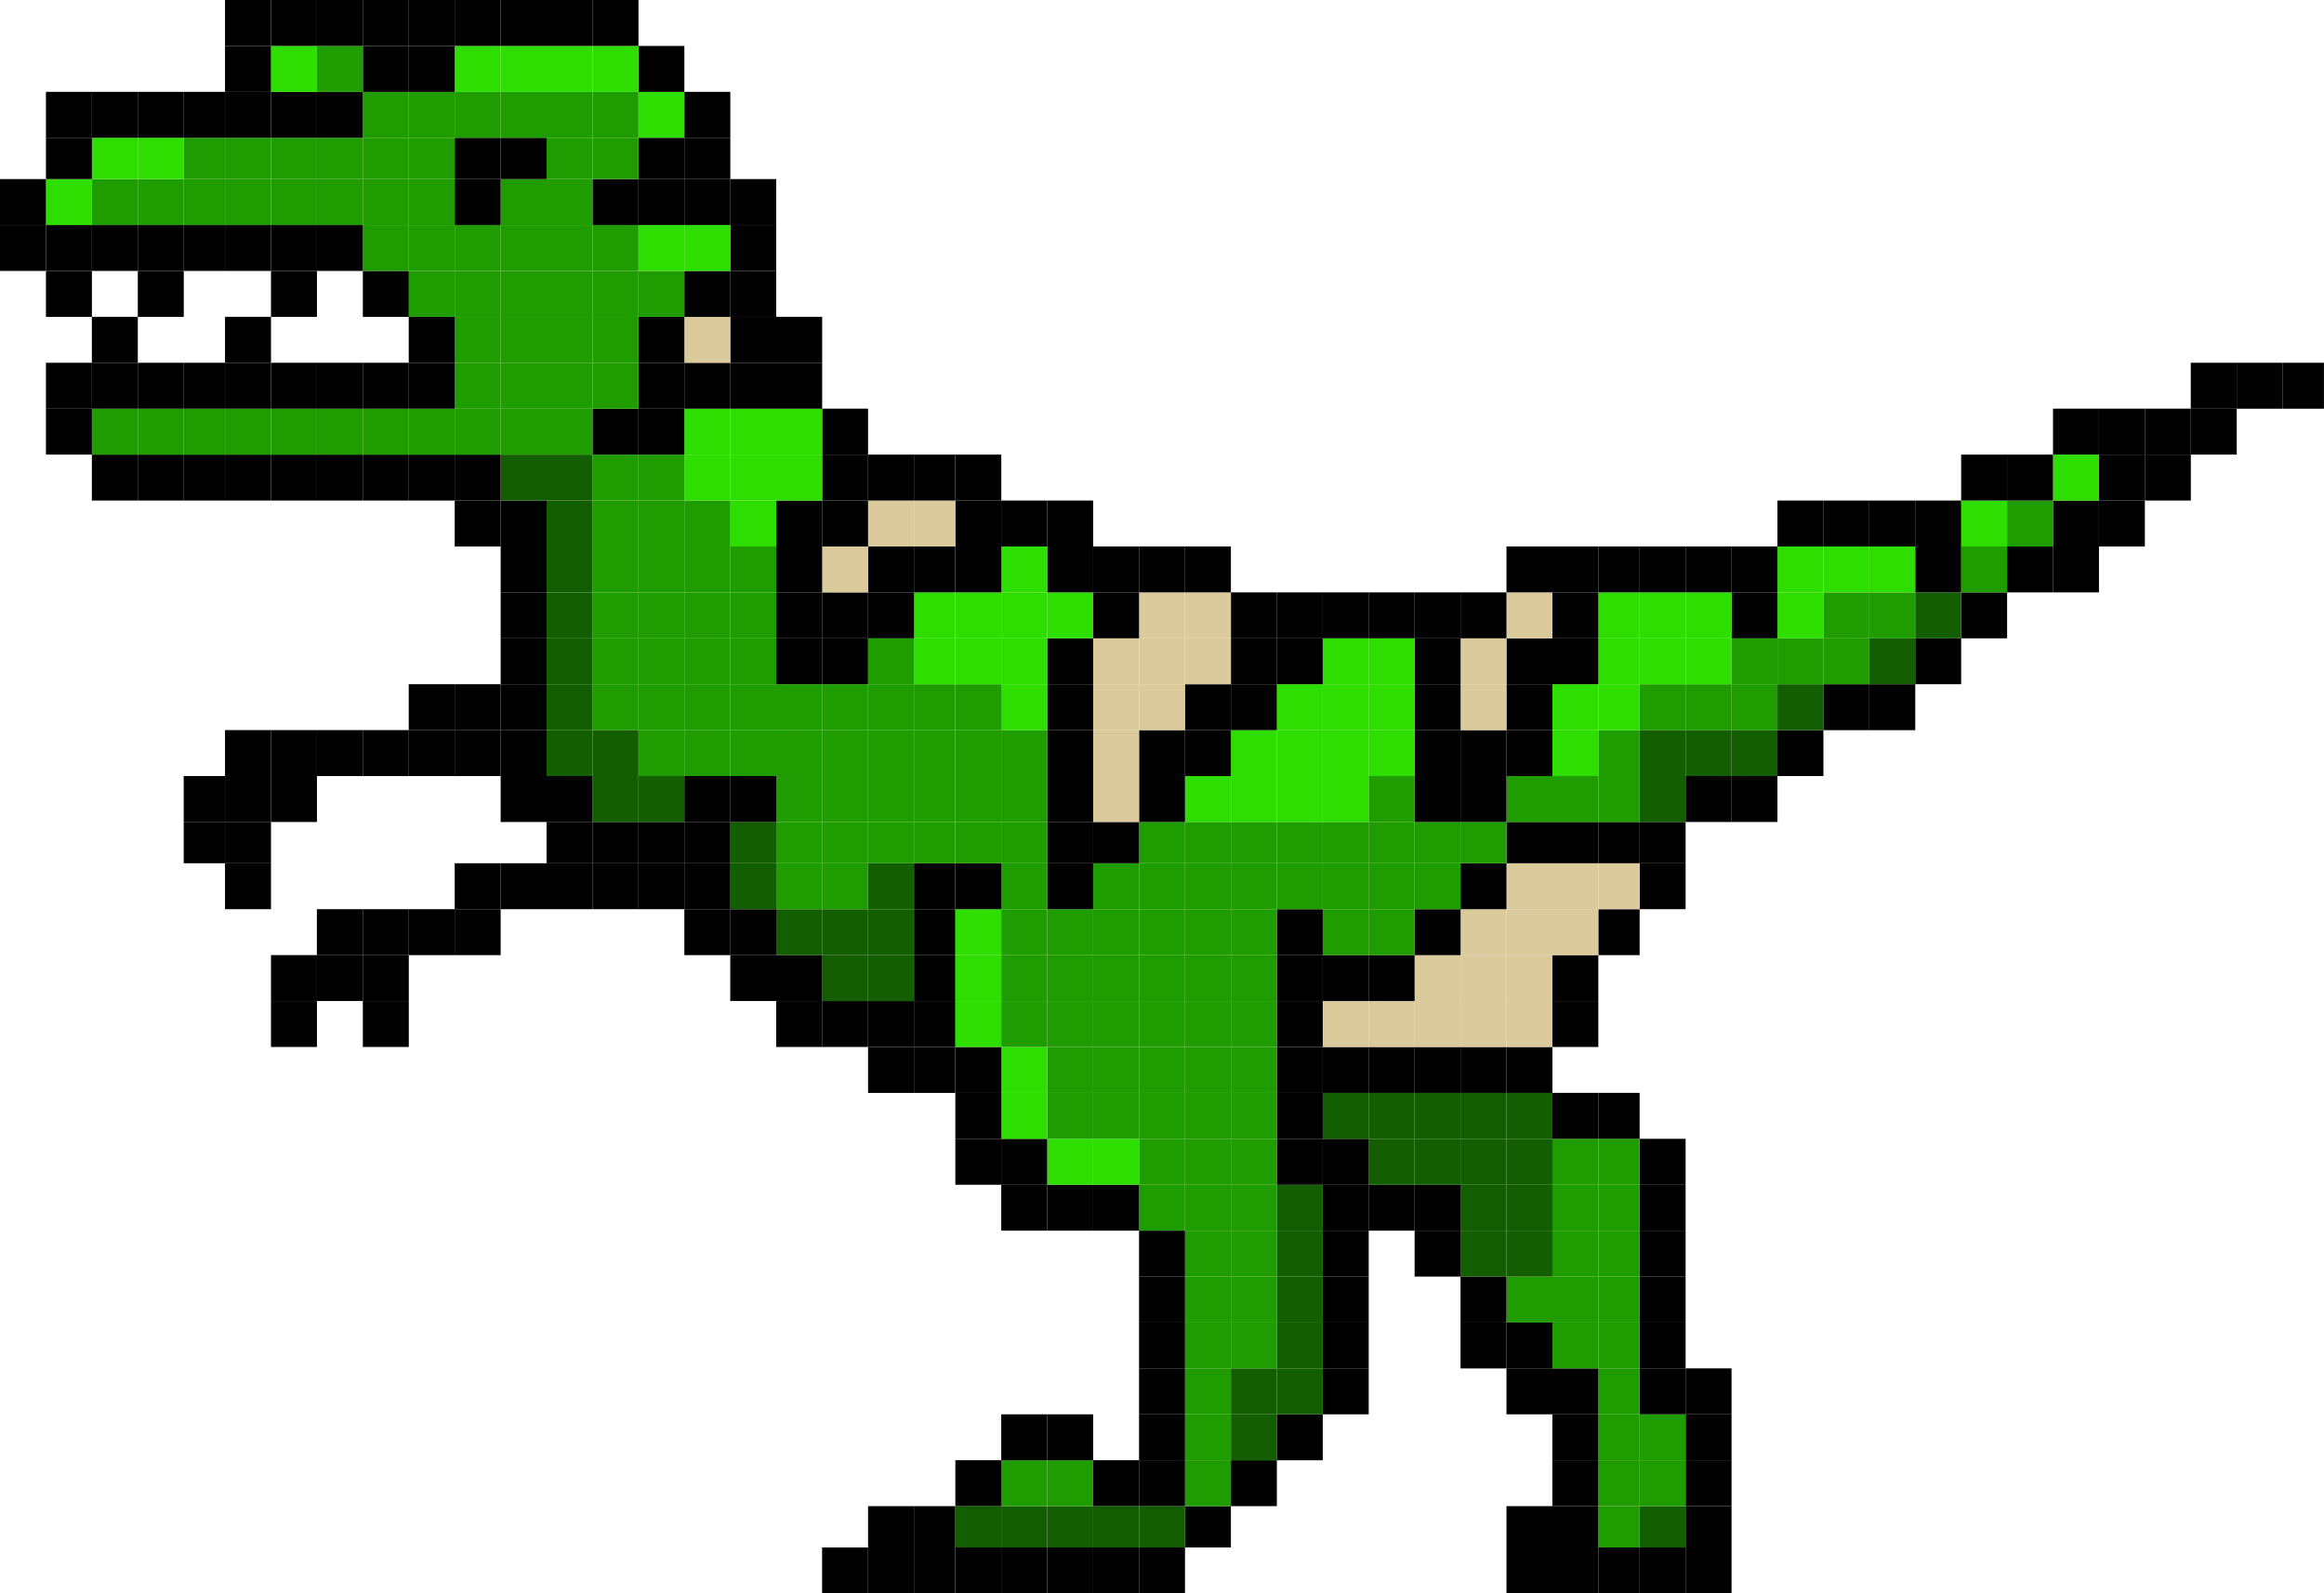 <svg xmlns="http://www.w3.org/2000/svg" viewBox="0 0 375.72 257.66"><defs><style>.cls-1{fill:#2dde00;}.cls-2{fill:#1f9c00;}.cls-3{fill:#135e00;}.cls-4{fill:#dbca9c;}</style></defs><g id="Layer_2" data-name="Layer 2"><g id="ëÎÓÈ_1" data-name="ëÎÓÈ 1"><rect x="369.03" y="58.66" width="6.68" height="7.43"/><rect x="361.61" y="58.66" width="7.43" height="7.43"/><rect x="354.18" y="66.08" width="7.43" height="7.43"/><rect x="354.18" y="58.66" width="7.43" height="7.43"/><rect x="346.76" y="73.51" width="7.43" height="7.43"/><rect x="346.76" y="66.08" width="7.43" height="7.43"/><rect x="339.33" y="80.94" width="7.43" height="7.43"/><rect x="339.33" y="73.51" width="7.43" height="7.43"/><rect x="339.33" y="66.08" width="7.43" height="7.43"/><rect x="331.91" y="88.36" width="7.43" height="7.43"/><rect x="331.91" y="80.94" width="7.43" height="7.43"/><rect class="cls-1" x="331.91" y="73.51" width="7.43" height="7.43"/><rect x="331.91" y="66.08" width="7.43" height="7.43"/><rect x="324.48" y="88.36" width="7.43" height="7.43"/><rect class="cls-2" x="324.48" y="80.94" width="7.43" height="7.43"/><rect x="324.48" y="73.51" width="7.43" height="7.43"/><rect x="317.06" y="95.79" width="7.43" height="7.43"/><rect class="cls-2" x="317.06" y="88.36" width="7.43" height="7.43"/><rect class="cls-1" x="317.06" y="80.94" width="7.43" height="7.43"/><rect x="317.06" y="73.51" width="7.43" height="7.43"/><rect x="309.63" y="103.21" width="7.43" height="7.43"/><rect class="cls-3" x="309.63" y="95.79" width="7.43" height="7.43"/><rect x="309.63" y="88.36" width="7.43" height="7.43"/><rect x="309.63" y="80.94" width="7.43" height="7.43"/><rect x="302.21" y="110.64" width="7.43" height="7.43"/><rect class="cls-3" x="302.21" y="103.21" width="7.43" height="7.43"/><rect class="cls-2" x="302.21" y="95.79" width="7.43" height="7.43"/><rect class="cls-1" x="302.21" y="88.36" width="7.43" height="7.43"/><rect x="302.21" y="80.94" width="7.43" height="7.43"/><rect x="294.78" y="110.64" width="7.43" height="7.43"/><rect class="cls-2" x="294.78" y="103.21" width="7.43" height="7.43"/><rect class="cls-2" x="294.78" y="95.79" width="7.43" height="7.43"/><rect class="cls-1" x="294.78" y="88.36" width="7.43" height="7.43"/><rect x="294.78" y="80.94" width="7.43" height="7.43"/><rect x="287.36" y="118.06" width="7.43" height="7.43"/><rect class="cls-3" x="287.36" y="110.64" width="7.43" height="7.43"/><rect class="cls-2" x="287.36" y="103.21" width="7.43" height="7.43"/><rect class="cls-1" x="287.36" y="95.79" width="7.43" height="7.43"/><rect class="cls-1" x="287.36" y="88.36" width="7.43" height="7.43"/><rect x="287.36" y="80.94" width="7.43" height="7.43"/><rect x="279.93" y="125.49" width="7.43" height="7.43"/><rect class="cls-3" x="279.93" y="118.06" width="7.43" height="7.43"/><rect class="cls-2" x="279.93" y="110.64" width="7.43" height="7.43"/><rect class="cls-2" x="279.93" y="103.21" width="7.43" height="7.43"/><rect x="279.93" y="95.79" width="7.43" height="7.43"/><rect x="279.93" y="88.36" width="7.43" height="7.43"/><rect x="272.51" y="250.23" width="7.43" height="7.43"/><rect x="272.51" y="243.55" width="7.43" height="6.68"/><rect x="272.51" y="236.12" width="7.43" height="7.43"/><rect x="272.51" y="228.7" width="7.43" height="7.43"/><rect x="272.51" y="221.27" width="7.43" height="7.43"/><rect x="272.51" y="125.49" width="7.43" height="7.43"/><rect class="cls-3" x="272.51" y="118.06" width="7.43" height="7.43"/><rect class="cls-2" x="272.51" y="110.64" width="7.43" height="7.43"/><rect class="cls-1" x="272.51" y="103.21" width="7.43" height="7.43"/><rect class="cls-1" x="272.51" y="95.79" width="7.43" height="7.43"/><rect x="272.51" y="88.36" width="7.43" height="7.43"/><rect x="265.08" y="250.23" width="7.43" height="7.43"/><rect class="cls-3" x="265.08" y="243.55" width="7.43" height="6.68"/><rect class="cls-2" x="265.08" y="236.12" width="7.43" height="7.43"/><rect class="cls-2" x="265.08" y="228.7" width="7.43" height="7.43"/><rect x="265.08" y="221.27" width="7.43" height="7.43"/><rect x="265.08" y="213.85" width="7.43" height="7.43"/><rect x="265.08" y="206.42" width="7.43" height="7.43"/><rect x="265.08" y="199" width="7.43" height="7.43"/><rect x="265.08" y="191.57" width="7.43" height="7.43"/><rect x="265.08" y="184.15" width="7.43" height="7.43"/><rect x="265.08" y="139.59" width="7.43" height="7.43"/><rect x="265.08" y="132.91" width="7.43" height="6.68"/><rect class="cls-3" x="265.08" y="125.49" width="7.43" height="7.43"/><rect class="cls-3" x="265.08" y="118.06" width="7.43" height="7.43"/><rect class="cls-2" x="265.08" y="110.64" width="7.43" height="7.43"/><rect class="cls-1" x="265.08" y="103.21" width="7.43" height="7.43"/><rect class="cls-1" x="265.08" y="95.79" width="7.43" height="7.43"/><rect x="265.08" y="88.36" width="7.43" height="7.43"/><rect x="258.4" y="250.23" width="6.68" height="7.43"/><rect class="cls-2" x="258.4" y="243.55" width="6.68" height="6.68"/><rect class="cls-2" x="258.4" y="236.12" width="6.68" height="7.43"/><rect class="cls-2" x="258.4" y="228.7" width="6.68" height="7.43"/><rect class="cls-2" x="258.4" y="221.27" width="6.68" height="7.43"/><rect class="cls-2" x="258.4" y="213.85" width="6.68" height="7.43"/><rect class="cls-2" x="258.4" y="206.42" width="6.68" height="7.43"/><rect class="cls-2" x="258.4" y="199" width="6.68" height="7.43"/><rect class="cls-2" x="258.4" y="191.57" width="6.68" height="7.43"/><rect class="cls-2" x="258.4" y="184.15" width="6.68" height="7.43"/><rect x="258.4" y="176.72" width="6.68" height="7.43"/><rect x="258.4" y="147.02" width="6.68" height="7.43"/><rect class="cls-4" x="258.4" y="139.59" width="6.68" height="7.43"/><rect x="258.4" y="132.91" width="6.68" height="6.68"/><rect class="cls-2" x="258.4" y="125.49" width="6.68" height="7.43"/><rect class="cls-2" x="258.4" y="118.06" width="6.68" height="7.43"/><rect class="cls-1" x="258.4" y="110.64" width="6.68" height="7.43"/><rect class="cls-1" x="258.4" y="103.21" width="6.68" height="7.43"/><rect class="cls-1" x="258.4" y="95.79" width="6.68" height="7.43"/><rect x="258.4" y="88.36" width="6.68" height="7.43"/><rect x="250.97" y="250.23" width="7.43" height="7.43"/><rect x="250.97" y="243.55" width="7.43" height="6.68"/><rect x="250.97" y="236.12" width="7.43" height="7.43"/><rect x="250.97" y="228.7" width="7.43" height="7.43"/><rect x="250.97" y="221.27" width="7.43" height="7.43"/><rect class="cls-2" x="250.97" y="213.85" width="7.43" height="7.43"/><rect class="cls-2" x="250.97" y="206.42" width="7.43" height="7.43"/><rect class="cls-2" x="250.97" y="199" width="7.43" height="7.43"/><rect class="cls-2" x="250.97" y="191.57" width="7.43" height="7.43"/><rect class="cls-2" x="250.97" y="184.15" width="7.43" height="7.43"/><rect x="250.97" y="176.72" width="7.43" height="7.43"/><rect x="250.97" y="161.87" width="7.43" height="7.43"/><rect x="250.97" y="154.44" width="7.43" height="7.43"/><rect class="cls-4" x="250.97" y="147.02" width="7.43" height="7.43"/><rect class="cls-4" x="250.97" y="139.59" width="7.43" height="7.43"/><rect x="250.97" y="132.91" width="7.43" height="6.68"/><rect class="cls-2" x="250.97" y="125.49" width="7.43" height="7.43"/><rect class="cls-1" x="250.97" y="118.06" width="7.43" height="7.43"/><rect class="cls-1" x="250.97" y="110.64" width="7.43" height="7.43"/><rect x="250.97" y="103.21" width="7.43" height="7.43"/><rect x="250.97" y="95.79" width="7.43" height="7.43"/><rect x="250.97" y="88.36" width="7.43" height="7.43"/><rect x="243.55" y="250.23" width="7.43" height="7.43"/><rect x="243.55" y="243.55" width="7.43" height="6.68"/><rect x="243.55" y="221.27" width="7.43" height="7.43"/><rect x="243.55" y="213.85" width="7.43" height="7.43"/><rect class="cls-2" x="243.55" y="206.42" width="7.43" height="7.43"/><rect class="cls-3" x="243.55" y="199" width="7.43" height="7.43"/><rect class="cls-3" x="243.55" y="191.57" width="7.43" height="7.43"/><rect class="cls-3" x="243.55" y="184.15" width="7.43" height="7.43"/><rect class="cls-3" x="243.55" y="176.72" width="7.43" height="7.43"/><rect x="243.55" y="169.3" width="7.43" height="7.43"/><rect class="cls-4" x="243.55" y="161.87" width="7.43" height="7.43"/><rect class="cls-4" x="243.55" y="154.44" width="7.43" height="7.43"/><rect class="cls-4" x="243.55" y="147.02" width="7.43" height="7.43"/><rect class="cls-4" x="243.55" y="139.59" width="7.43" height="7.43"/><rect x="243.55" y="132.91" width="7.43" height="6.68"/><rect class="cls-2" x="243.55" y="125.49" width="7.43" height="7.43"/><rect x="243.55" y="118.06" width="7.43" height="7.43"/><rect x="243.55" y="110.64" width="7.43" height="7.43"/><rect x="243.55" y="103.21" width="7.43" height="7.43"/><rect class="cls-4" x="243.55" y="95.79" width="7.43" height="7.43"/><rect x="243.55" y="88.36" width="7.43" height="7.43"/><rect x="236.12" y="213.85" width="7.43" height="7.43"/><rect x="236.12" y="206.42" width="7.43" height="7.43"/><rect class="cls-3" x="236.12" y="199" width="7.43" height="7.43"/><rect class="cls-3" x="236.12" y="191.57" width="7.43" height="7.43"/><rect class="cls-3" x="236.12" y="184.15" width="7.43" height="7.43"/><rect class="cls-3" x="236.12" y="176.72" width="7.43" height="7.43"/><rect x="236.12" y="169.3" width="7.43" height="7.43"/><rect class="cls-4" x="236.12" y="161.87" width="7.43" height="7.43"/><rect class="cls-4" x="236.12" y="154.44" width="7.43" height="7.43"/><rect class="cls-4" x="236.12" y="147.02" width="7.43" height="7.43"/><rect x="236.12" y="139.59" width="7.43" height="7.43"/><rect class="cls-2" x="236.12" y="132.91" width="7.43" height="6.68"/><rect x="236.12" y="125.49" width="7.43" height="7.43"/><rect x="236.12" y="118.06" width="7.43" height="7.43"/><rect class="cls-4" x="236.12" y="110.64" width="7.43" height="7.43"/><rect class="cls-4" x="236.12" y="103.21" width="7.43" height="7.43"/><rect x="236.12" y="95.79" width="7.43" height="7.43"/><rect x="228.7" y="199" width="7.43" height="7.43"/><rect x="228.7" y="191.57" width="7.43" height="7.43"/><rect class="cls-3" x="228.7" y="184.15" width="7.43" height="7.43"/><rect class="cls-3" x="228.7" y="176.72" width="7.43" height="7.43"/><rect x="228.7" y="169.3" width="7.43" height="7.43"/><rect class="cls-4" x="228.7" y="161.87" width="7.43" height="7.43"/><rect class="cls-4" x="228.7" y="154.44" width="7.43" height="7.43"/><rect x="228.7" y="147.02" width="7.43" height="7.43"/><rect class="cls-2" x="228.7" y="139.59" width="7.43" height="7.43"/><rect class="cls-2" x="228.7" y="132.91" width="7.43" height="6.68"/><rect x="228.7" y="125.49" width="7.43" height="7.43"/><rect x="228.7" y="118.06" width="7.43" height="7.43"/><rect x="228.7" y="110.64" width="7.43" height="7.43"/><rect x="228.7" y="103.21" width="7.43" height="7.43"/><rect x="228.7" y="95.79" width="7.43" height="7.43"/><rect x="221.27" y="191.57" width="7.43" height="7.43"/><rect class="cls-3" x="221.27" y="184.15" width="7.43" height="7.43"/><rect class="cls-3" x="221.27" y="176.72" width="7.43" height="7.43"/><rect x="221.27" y="169.3" width="7.43" height="7.43"/><rect class="cls-4" x="221.27" y="161.87" width="7.43" height="7.43"/><rect x="221.27" y="154.44" width="7.43" height="7.43"/><rect class="cls-2" x="221.27" y="147.02" width="7.43" height="7.43"/><rect class="cls-2" x="221.27" y="139.59" width="7.43" height="7.43"/><rect class="cls-2" x="221.27" y="132.91" width="7.43" height="6.68"/><rect class="cls-2" x="221.27" y="125.49" width="7.43" height="7.43"/><rect class="cls-1" x="221.27" y="118.06" width="7.43" height="7.43"/><rect class="cls-1" x="221.27" y="110.64" width="7.43" height="7.43"/><rect class="cls-1" x="221.27" y="103.21" width="7.43" height="7.43"/><rect x="221.27" y="95.79" width="7.43" height="7.43"/><rect x="213.85" y="221.27" width="7.43" height="7.43"/><rect x="213.85" y="213.85" width="7.43" height="7.43"/><rect x="213.85" y="206.42" width="7.43" height="7.43"/><rect x="213.85" y="199" width="7.43" height="7.43"/><rect x="213.85" y="191.57" width="7.43" height="7.43"/><rect x="213.85" y="184.15" width="7.43" height="7.43"/><rect class="cls-3" x="213.85" y="176.72" width="7.43" height="7.43"/><rect x="213.85" y="169.3" width="7.43" height="7.43"/><rect class="cls-4" x="213.85" y="161.87" width="7.43" height="7.43"/><rect x="213.85" y="154.44" width="7.43" height="7.43"/><rect class="cls-2" x="213.85" y="147.02" width="7.43" height="7.43"/><rect class="cls-2" x="213.85" y="139.59" width="7.43" height="7.43"/><rect class="cls-2" x="213.85" y="132.91" width="7.43" height="6.68"/><rect class="cls-1" x="213.85" y="125.49" width="7.43" height="7.43"/><rect class="cls-1" x="213.85" y="118.06" width="7.43" height="7.43"/><rect class="cls-1" x="213.85" y="110.64" width="7.43" height="7.43"/><rect class="cls-1" x="213.85" y="103.21" width="7.43" height="7.43"/><rect x="213.85" y="95.79" width="7.43" height="7.43"/><rect x="206.42" y="228.7" width="7.43" height="7.43"/><rect class="cls-3" x="206.42" y="221.27" width="7.43" height="7.43"/><rect class="cls-3" x="206.42" y="213.85" width="7.43" height="7.43"/><rect class="cls-3" x="206.42" y="206.42" width="7.43" height="7.43"/><rect class="cls-3" x="206.42" y="199" width="7.43" height="7.43"/><rect class="cls-3" x="206.42" y="191.57" width="7.43" height="7.43"/><rect x="206.42" y="184.15" width="7.43" height="7.43"/><rect x="206.42" y="176.72" width="7.43" height="7.43"/><rect x="206.42" y="169.3" width="7.43" height="7.43"/><rect x="206.42" y="161.87" width="7.43" height="7.43"/><rect x="206.42" y="154.44" width="7.43" height="7.43"/><rect x="206.42" y="147.02" width="7.43" height="7.43"/><rect class="cls-2" x="206.42" y="139.59" width="7.43" height="7.43"/><rect class="cls-2" x="206.42" y="132.91" width="7.43" height="6.68"/><rect class="cls-1" x="206.42" y="125.49" width="7.43" height="7.43"/><rect class="cls-1" x="206.42" y="118.06" width="7.43" height="7.43"/><rect class="cls-1" x="206.42" y="110.64" width="7.43" height="7.43"/><rect x="206.42" y="103.21" width="7.43" height="7.43"/><rect x="206.42" y="95.79" width="7.43" height="7.43"/><rect x="199" y="236.12" width="7.43" height="7.43"/><rect class="cls-3" x="199" y="228.7" width="7.43" height="7.43"/><rect class="cls-3" x="199" y="221.27" width="7.43" height="7.43"/><rect class="cls-2" x="199" y="213.85" width="7.43" height="7.43"/><rect class="cls-2" x="199" y="206.42" width="7.43" height="7.43"/><rect class="cls-2" x="199" y="199" width="7.43" height="7.43"/><rect class="cls-2" x="199" y="191.57" width="7.43" height="7.43"/><rect class="cls-2" x="199" y="184.15" width="7.43" height="7.43"/><rect class="cls-2" x="199" y="176.72" width="7.43" height="7.43"/><rect class="cls-2" x="199" y="169.3" width="7.43" height="7.43"/><rect class="cls-2" x="199" y="161.87" width="7.43" height="7.43"/><rect class="cls-2" x="199" y="154.44" width="7.43" height="7.43"/><rect class="cls-2" x="199" y="147.02" width="7.43" height="7.43"/><rect class="cls-2" x="199" y="139.59" width="7.43" height="7.43"/><rect class="cls-2" x="199" y="132.91" width="7.43" height="6.68"/><rect class="cls-1" x="199" y="125.49" width="7.43" height="7.43"/><rect class="cls-1" x="199" y="118.06" width="7.43" height="7.43"/><rect x="199" y="110.64" width="7.43" height="7.43"/><rect x="199" y="103.21" width="7.43" height="7.43"/><rect x="199" y="95.79" width="7.43" height="7.43"/><rect x="191.57" y="243.55" width="7.43" height="6.68"/><rect class="cls-2" x="191.57" y="236.12" width="7.43" height="7.43"/><rect class="cls-2" x="191.57" y="228.7" width="7.43" height="7.43"/><rect class="cls-2" x="191.57" y="221.27" width="7.43" height="7.43"/><rect class="cls-2" x="191.57" y="213.85" width="7.43" height="7.43"/><rect class="cls-2" x="191.57" y="206.42" width="7.43" height="7.43"/><rect class="cls-2" x="191.57" y="199" width="7.43" height="7.43"/><rect class="cls-2" x="191.57" y="191.57" width="7.43" height="7.43"/><rect class="cls-2" x="191.57" y="184.15" width="7.43" height="7.43"/><rect class="cls-2" x="191.57" y="176.72" width="7.43" height="7.43"/><rect class="cls-2" x="191.57" y="169.3" width="7.43" height="7.43"/><rect class="cls-2" x="191.57" y="161.87" width="7.43" height="7.43"/><rect class="cls-2" x="191.57" y="154.44" width="7.43" height="7.43"/><rect class="cls-2" x="191.57" y="147.02" width="7.43" height="7.43"/><rect class="cls-2" x="191.57" y="139.59" width="7.43" height="7.43"/><rect class="cls-2" x="191.57" y="132.91" width="7.43" height="6.68"/><rect class="cls-1" x="191.57" y="125.49" width="7.43" height="7.43"/><rect x="191.57" y="118.06" width="7.43" height="7.43"/><rect x="191.57" y="110.64" width="7.43" height="7.43"/><rect class="cls-4" x="191.57" y="103.21" width="7.43" height="7.43"/><rect class="cls-4" x="191.57" y="95.79" width="7.43" height="7.43"/><rect x="191.57" y="88.36" width="7.43" height="7.43"/><rect x="184.15" y="250.23" width="7.43" height="7.43"/><rect class="cls-3" x="184.15" y="243.55" width="7.43" height="6.68"/><rect x="184.15" y="236.12" width="7.43" height="7.43"/><rect x="184.15" y="228.7" width="7.43" height="7.43"/><rect x="184.15" y="221.27" width="7.43" height="7.43"/><rect x="184.15" y="213.85" width="7.43" height="7.43"/><rect x="184.15" y="206.42" width="7.43" height="7.43"/><rect x="184.15" y="199" width="7.43" height="7.43"/><rect class="cls-2" x="184.15" y="191.57" width="7.43" height="7.43"/><rect class="cls-2" x="184.15" y="184.15" width="7.43" height="7.43"/><rect class="cls-2" x="184.15" y="176.72" width="7.43" height="7.43"/><rect class="cls-2" x="184.15" y="169.3" width="7.43" height="7.43"/><rect class="cls-2" x="184.15" y="161.87" width="7.43" height="7.43"/><rect class="cls-2" x="184.15" y="154.44" width="7.43" height="7.43"/><rect class="cls-2" x="184.15" y="147.02" width="7.43" height="7.43"/><rect class="cls-2" x="184.15" y="139.59" width="7.43" height="7.43"/><rect class="cls-2" x="184.15" y="132.91" width="7.43" height="6.68"/><rect x="184.15" y="125.49" width="7.43" height="7.43"/><rect x="184.15" y="118.06" width="7.43" height="7.43"/><rect class="cls-4" x="184.15" y="110.64" width="7.43" height="7.43"/><rect class="cls-4" x="184.15" y="103.21" width="7.43" height="7.43"/><rect class="cls-4" x="184.15" y="95.79" width="7.43" height="7.43"/><rect x="184.15" y="88.36" width="7.43" height="7.43"/><rect x="176.72" y="250.23" width="7.43" height="7.43"/><rect class="cls-3" x="176.72" y="243.55" width="7.43" height="6.68"/><rect x="176.72" y="236.12" width="7.43" height="7.43"/><rect x="176.72" y="191.57" width="7.43" height="7.43"/><rect class="cls-1" x="176.72" y="184.15" width="7.43" height="7.43"/><rect class="cls-2" x="176.72" y="176.72" width="7.43" height="7.43"/><rect class="cls-2" x="176.72" y="169.3" width="7.43" height="7.43"/><rect class="cls-2" x="176.72" y="161.87" width="7.43" height="7.43"/><rect class="cls-2" x="176.72" y="154.44" width="7.43" height="7.43"/><rect class="cls-2" x="176.72" y="147.02" width="7.43" height="7.43"/><rect class="cls-2" x="176.72" y="139.59" width="7.43" height="7.43"/><rect x="176.72" y="132.91" width="7.43" height="6.68"/><rect class="cls-4" x="176.72" y="125.49" width="7.43" height="7.43"/><rect class="cls-4" x="176.72" y="118.06" width="7.43" height="7.43"/><rect class="cls-4" x="176.72" y="110.64" width="7.43" height="7.43"/><rect class="cls-4" x="176.72" y="103.21" width="7.43" height="7.43"/><rect x="176.72" y="95.79" width="7.43" height="7.43"/><rect x="176.72" y="88.36" width="7.43" height="7.43"/><rect x="169.3" y="250.23" width="7.43" height="7.43"/><rect class="cls-3" x="169.3" y="243.55" width="7.43" height="6.68"/><rect class="cls-2" x="169.3" y="236.12" width="7.43" height="7.43"/><rect x="169.3" y="228.7" width="7.43" height="7.43"/><rect x="169.3" y="191.57" width="7.43" height="7.43"/><rect class="cls-1" x="169.3" y="184.15" width="7.43" height="7.43"/><rect class="cls-2" x="169.3" y="176.72" width="7.43" height="7.43"/><rect class="cls-2" x="169.3" y="169.3" width="7.43" height="7.43"/><rect class="cls-2" x="169.3" y="161.87" width="7.43" height="7.43"/><rect class="cls-2" x="169.3" y="154.44" width="7.43" height="7.43"/><rect class="cls-2" x="169.3" y="147.02" width="7.43" height="7.43"/><rect x="169.3" y="139.59" width="7.43" height="7.43"/><rect x="169.3" y="132.91" width="7.43" height="6.68"/><rect x="169.3" y="125.49" width="7.43" height="7.43"/><rect x="169.3" y="118.06" width="7.43" height="7.43"/><rect x="169.3" y="110.64" width="7.43" height="7.43"/><rect x="169.3" y="103.21" width="7.43" height="7.43"/><rect class="cls-1" x="169.3" y="95.79" width="7.43" height="7.43"/><rect x="169.3" y="88.36" width="7.43" height="7.43"/><rect x="169.3" y="80.94" width="7.43" height="7.43"/><rect x="161.87" y="250.23" width="7.43" height="7.43"/><rect class="cls-3" x="161.87" y="243.55" width="7.43" height="6.68"/><rect class="cls-2" x="161.87" y="236.12" width="7.43" height="7.43"/><rect x="161.87" y="228.7" width="7.43" height="7.43"/><rect x="161.87" y="191.57" width="7.43" height="7.43"/><rect x="161.87" y="184.15" width="7.43" height="7.43"/><rect class="cls-1" x="161.87" y="176.72" width="7.43" height="7.43"/><rect class="cls-1" x="161.87" y="169.3" width="7.43" height="7.43"/><rect class="cls-2" x="161.87" y="161.87" width="7.43" height="7.43"/><rect class="cls-2" x="161.87" y="154.44" width="7.43" height="7.43"/><rect class="cls-2" x="161.87" y="147.02" width="7.43" height="7.43"/><rect class="cls-2" x="161.87" y="139.59" width="7.43" height="7.43"/><rect class="cls-2" x="161.87" y="132.91" width="7.43" height="6.68"/><rect class="cls-2" x="161.87" y="125.49" width="7.43" height="7.43"/><rect class="cls-2" x="161.87" y="118.06" width="7.43" height="7.43"/><rect class="cls-1" x="161.87" y="110.64" width="7.43" height="7.43"/><rect class="cls-1" x="161.87" y="103.21" width="7.43" height="7.43"/><rect class="cls-1" x="161.87" y="95.79" width="7.43" height="7.43"/><rect class="cls-1" x="161.87" y="88.36" width="7.43" height="7.43"/><rect x="161.87" y="80.94" width="7.43" height="7.43"/><rect x="154.45" y="250.23" width="7.43" height="7.43"/><rect class="cls-3" x="154.45" y="243.55" width="7.43" height="6.68"/><rect x="154.45" y="236.12" width="7.43" height="7.43"/><rect x="154.45" y="184.15" width="7.43" height="7.43"/><rect x="154.45" y="176.72" width="7.43" height="7.43"/><rect x="154.45" y="169.3" width="7.43" height="7.43"/><rect class="cls-1" x="154.45" y="161.87" width="7.43" height="7.43"/><rect class="cls-1" x="154.45" y="154.44" width="7.43" height="7.43"/><rect class="cls-1" x="154.45" y="147.02" width="7.43" height="7.43"/><rect x="154.45" y="139.59" width="7.43" height="7.43"/><rect class="cls-2" x="154.45" y="132.91" width="7.43" height="6.68"/><rect class="cls-2" x="154.45" y="125.49" width="7.43" height="7.43"/><rect class="cls-2" x="154.45" y="118.06" width="7.43" height="7.43"/><rect class="cls-2" x="154.45" y="110.64" width="7.43" height="7.43"/><rect class="cls-1" x="154.45" y="103.21" width="7.43" height="7.43"/><rect class="cls-1" x="154.45" y="95.79" width="7.43" height="7.43"/><rect x="154.45" y="88.36" width="7.43" height="7.43"/><rect x="154.45" y="80.94" width="7.43" height="7.43"/><rect x="154.45" y="73.51" width="7.43" height="7.43"/><rect x="147.76" y="250.23" width="6.68" height="7.43"/><rect x="147.76" y="243.55" width="6.68" height="6.68"/><rect x="147.76" y="169.3" width="6.68" height="7.43"/><rect x="147.76" y="161.87" width="6.68" height="7.43"/><rect x="147.76" y="154.44" width="6.68" height="7.43"/><rect x="147.76" y="147.02" width="6.68" height="7.43"/><rect x="147.76" y="139.59" width="6.68" height="7.43"/><rect class="cls-2" x="147.76" y="132.91" width="6.68" height="6.68"/><rect class="cls-2" x="147.76" y="125.49" width="6.68" height="7.43"/><rect class="cls-2" x="147.76" y="118.06" width="6.68" height="7.43"/><rect class="cls-2" x="147.76" y="110.64" width="6.68" height="7.43"/><rect class="cls-1" x="147.76" y="103.21" width="6.68" height="7.43"/><rect class="cls-1" x="147.76" y="95.79" width="6.68" height="7.43"/><rect x="147.76" y="88.36" width="6.68" height="7.43"/><rect class="cls-4" x="147.76" y="80.94" width="6.68" height="7.43"/><rect x="147.76" y="73.51" width="6.68" height="7.43"/><rect x="140.34" y="250.23" width="7.43" height="7.43"/><rect x="140.34" y="243.55" width="7.43" height="6.68"/><rect x="140.34" y="169.3" width="7.43" height="7.43"/><rect x="140.34" y="161.87" width="7.43" height="7.43"/><rect class="cls-3" x="140.34" y="154.44" width="7.43" height="7.43"/><rect class="cls-3" x="140.34" y="147.02" width="7.43" height="7.43"/><rect class="cls-3" x="140.34" y="139.59" width="7.43" height="7.43"/><rect class="cls-2" x="140.34" y="132.91" width="7.43" height="6.68"/><rect class="cls-2" x="140.34" y="125.49" width="7.43" height="7.43"/><rect class="cls-2" x="140.34" y="118.06" width="7.43" height="7.43"/><rect class="cls-2" x="140.34" y="110.64" width="7.43" height="7.43"/><rect class="cls-2" x="140.34" y="103.21" width="7.43" height="7.43"/><rect x="140.34" y="95.79" width="7.43" height="7.43"/><rect x="140.34" y="88.36" width="7.43" height="7.43"/><rect class="cls-4" x="140.34" y="80.94" width="7.43" height="7.43"/><rect x="140.34" y="73.51" width="7.43" height="7.43"/><rect x="132.91" y="250.23" width="7.43" height="7.43"/><rect x="132.91" y="161.87" width="7.43" height="7.43"/><rect class="cls-3" x="132.91" y="154.44" width="7.43" height="7.43"/><rect class="cls-3" x="132.91" y="147.02" width="7.43" height="7.43"/><rect class="cls-2" x="132.91" y="139.59" width="7.43" height="7.43"/><rect class="cls-2" x="132.91" y="132.91" width="7.43" height="6.68"/><rect class="cls-2" x="132.91" y="125.49" width="7.43" height="7.43"/><rect class="cls-2" x="132.91" y="118.06" width="7.43" height="7.43"/><rect class="cls-2" x="132.91" y="110.64" width="7.43" height="7.43"/><rect x="132.91" y="103.21" width="7.43" height="7.43"/><rect x="132.91" y="95.79" width="7.43" height="7.43"/><rect class="cls-4" x="132.91" y="88.36" width="7.43" height="7.43"/><rect x="132.91" y="80.94" width="7.43" height="7.43"/><rect x="132.91" y="73.51" width="7.43" height="7.43"/><rect x="132.91" y="66.08" width="7.43" height="7.43"/><rect x="125.49" y="161.87" width="7.43" height="7.43"/><rect x="125.49" y="154.44" width="7.43" height="7.43"/><rect class="cls-3" x="125.49" y="147.02" width="7.43" height="7.43"/><rect class="cls-2" x="125.49" y="139.59" width="7.43" height="7.43"/><rect class="cls-2" x="125.49" y="132.91" width="7.43" height="6.68"/><rect class="cls-2" x="125.49" y="125.49" width="7.43" height="7.43"/><rect class="cls-2" x="125.49" y="118.06" width="7.43" height="7.43"/><rect class="cls-2" x="125.49" y="110.64" width="7.43" height="7.43"/><rect x="125.49" y="103.21" width="7.43" height="7.43"/><rect x="125.49" y="95.79" width="7.43" height="7.43"/><rect x="125.49" y="88.36" width="7.43" height="7.43"/><rect x="125.49" y="80.94" width="7.43" height="7.43"/><rect class="cls-1" x="125.49" y="73.51" width="7.43" height="7.43"/><rect class="cls-1" x="125.49" y="66.08" width="7.43" height="7.43"/><rect x="125.49" y="58.66" width="7.43" height="7.43"/><rect x="125.49" y="51.23" width="7.43" height="7.43"/><rect x="118.06" y="154.44" width="7.43" height="7.43"/><rect x="118.06" y="147.02" width="7.43" height="7.43"/><rect class="cls-3" x="118.06" y="139.59" width="7.43" height="7.43"/><rect class="cls-3" x="118.06" y="132.91" width="7.43" height="6.68"/><rect x="118.06" y="125.49" width="7.43" height="7.43"/><rect class="cls-2" x="118.06" y="118.06" width="7.43" height="7.43"/><rect class="cls-2" x="118.06" y="110.64" width="7.43" height="7.43"/><rect class="cls-2" x="118.06" y="103.21" width="7.43" height="7.43"/><rect class="cls-2" x="118.06" y="95.79" width="7.43" height="7.43"/><rect class="cls-2" x="118.06" y="88.36" width="7.43" height="7.43"/><rect class="cls-1" x="118.06" y="80.94" width="7.43" height="7.43"/><rect class="cls-1" x="118.06" y="73.51" width="7.43" height="7.43"/><rect class="cls-1" x="118.06" y="66.08" width="7.43" height="7.43"/><rect x="118.06" y="58.66" width="7.43" height="7.43"/><rect x="118.06" y="51.23" width="7.43" height="7.43"/><rect x="118.06" y="43.81" width="7.43" height="7.43"/><rect x="118.06" y="36.38" width="7.43" height="7.43"/><rect x="118.06" y="28.96" width="7.43" height="7.43"/><rect x="110.64" y="147.02" width="7.43" height="7.43"/><rect x="110.64" y="139.59" width="7.43" height="7.43"/><rect x="110.64" y="132.91" width="7.43" height="6.68"/><rect x="110.64" y="125.49" width="7.43" height="7.43"/><rect class="cls-2" x="110.64" y="118.06" width="7.43" height="7.43"/><rect class="cls-2" x="110.64" y="110.64" width="7.43" height="7.43"/><rect class="cls-2" x="110.64" y="103.21" width="7.43" height="7.43"/><rect class="cls-2" x="110.64" y="95.79" width="7.43" height="7.43"/><rect class="cls-2" x="110.64" y="88.36" width="7.43" height="7.43"/><rect class="cls-2" x="110.64" y="80.94" width="7.43" height="7.43"/><rect class="cls-1" x="110.64" y="73.51" width="7.43" height="7.43"/><rect class="cls-1" x="110.64" y="66.08" width="7.43" height="7.43"/><rect x="110.64" y="58.66" width="7.43" height="7.43"/><rect class="cls-4" x="110.64" y="51.23" width="7.43" height="7.43"/><rect x="110.64" y="43.81" width="7.43" height="7.43"/><rect class="cls-1" x="110.64" y="36.38" width="7.43" height="7.43"/><rect x="110.64" y="28.96" width="7.43" height="7.43"/><rect x="110.64" y="22.28" width="7.43" height="6.68"/><rect x="110.64" y="14.85" width="7.43" height="7.43"/><rect x="103.21" y="139.59" width="7.43" height="7.43"/><rect x="103.21" y="132.91" width="7.43" height="6.68"/><rect class="cls-3" x="103.21" y="125.49" width="7.43" height="7.43"/><rect class="cls-2" x="103.21" y="118.06" width="7.43" height="7.43"/><rect class="cls-2" x="103.21" y="110.64" width="7.43" height="7.43"/><rect class="cls-2" x="103.21" y="103.21" width="7.43" height="7.43"/><rect class="cls-2" x="103.21" y="95.79" width="7.43" height="7.43"/><rect class="cls-2" x="103.21" y="88.36" width="7.43" height="7.43"/><rect class="cls-2" x="103.21" y="80.94" width="7.43" height="7.43"/><rect class="cls-2" x="103.21" y="73.51" width="7.43" height="7.43"/><rect x="103.21" y="66.08" width="7.43" height="7.43"/><rect x="103.21" y="58.66" width="7.43" height="7.43"/><rect x="103.21" y="51.23" width="7.43" height="7.43"/><rect class="cls-2" x="103.21" y="43.81" width="7.43" height="7.43"/><rect class="cls-1" x="103.21" y="36.38" width="7.43" height="7.43"/><rect x="103.21" y="28.96" width="7.43" height="7.43"/><rect x="103.21" y="22.28" width="7.43" height="6.68"/><rect class="cls-1" x="103.21" y="14.85" width="7.43" height="7.43"/><rect x="103.21" y="7.43" width="7.43" height="7.43"/><rect x="95.79" y="139.59" width="7.43" height="7.43"/><rect x="95.79" y="132.91" width="7.43" height="6.68"/><rect class="cls-3" x="95.79" y="125.49" width="7.43" height="7.43"/><rect class="cls-3" x="95.79" y="118.06" width="7.43" height="7.43"/><rect class="cls-2" x="95.79" y="110.64" width="7.43" height="7.43"/><rect class="cls-2" x="95.79" y="103.21" width="7.43" height="7.43"/><rect class="cls-2" x="95.79" y="95.79" width="7.43" height="7.43"/><rect class="cls-2" x="95.79" y="88.36" width="7.43" height="7.43"/><rect class="cls-2" x="95.79" y="80.94" width="7.43" height="7.43"/><rect class="cls-2" x="95.79" y="73.51" width="7.43" height="7.43"/><rect x="95.79" y="66.08" width="7.43" height="7.43"/><rect class="cls-2" x="95.79" y="58.66" width="7.43" height="7.43"/><rect class="cls-2" x="95.79" y="51.23" width="7.43" height="7.43"/><rect class="cls-2" x="95.79" y="43.81" width="7.43" height="7.43"/><rect class="cls-2" x="95.79" y="36.38" width="7.43" height="7.43"/><rect x="95.79" y="28.96" width="7.43" height="7.43"/><rect class="cls-2" x="95.79" y="22.28" width="7.43" height="6.68"/><rect class="cls-2" x="95.79" y="14.85" width="7.43" height="7.43"/><rect class="cls-1" x="95.79" y="7.43" width="7.43" height="7.43"/><rect x="95.79" width="7.43" height="7.43"/><rect x="88.36" y="139.59" width="7.43" height="7.43"/><rect x="88.36" y="132.91" width="7.43" height="6.68"/><rect x="88.36" y="125.49" width="7.43" height="7.43"/><rect class="cls-3" x="88.36" y="118.06" width="7.43" height="7.43"/><rect class="cls-3" x="88.36" y="110.64" width="7.43" height="7.43"/><rect class="cls-3" x="88.36" y="103.21" width="7.43" height="7.43"/><rect class="cls-3" x="88.36" y="95.79" width="7.43" height="7.43"/><rect class="cls-3" x="88.36" y="88.36" width="7.43" height="7.43"/><rect class="cls-3" x="88.36" y="80.94" width="7.43" height="7.43"/><rect class="cls-3" x="88.36" y="73.51" width="7.43" height="7.43"/><rect class="cls-2" x="88.36" y="66.08" width="7.43" height="7.43"/><rect class="cls-2" x="88.36" y="58.66" width="7.43" height="7.43"/><rect class="cls-2" x="88.36" y="51.23" width="7.43" height="7.43"/><rect class="cls-2" x="88.36" y="43.81" width="7.43" height="7.43"/><rect class="cls-2" x="88.36" y="36.38" width="7.43" height="7.43"/><rect class="cls-2" x="88.36" y="28.96" width="7.43" height="7.43"/><rect class="cls-2" x="88.36" y="22.28" width="7.43" height="6.68"/><rect class="cls-2" x="88.36" y="14.85" width="7.43" height="7.43"/><rect class="cls-1" x="88.36" y="7.43" width="7.43" height="7.43"/><rect x="88.36" width="7.43" height="7.43"/><rect x="80.94" y="139.59" width="7.43" height="7.43"/><rect x="80.94" y="125.49" width="7.43" height="7.43"/><rect x="80.94" y="118.06" width="7.43" height="7.43"/><rect x="80.94" y="110.64" width="7.43" height="7.43"/><rect x="80.94" y="103.21" width="7.43" height="7.43"/><rect x="80.94" y="95.79" width="7.43" height="7.43"/><rect x="80.94" y="88.36" width="7.43" height="7.43"/><rect x="80.94" y="80.94" width="7.43" height="7.43"/><rect class="cls-3" x="80.94" y="73.51" width="7.43" height="7.43"/><rect class="cls-2" x="80.94" y="66.08" width="7.43" height="7.43"/><rect class="cls-2" x="80.94" y="58.66" width="7.43" height="7.43"/><rect class="cls-2" x="80.94" y="51.23" width="7.43" height="7.43"/><rect class="cls-2" x="80.94" y="43.81" width="7.43" height="7.43"/><rect class="cls-2" x="80.94" y="36.38" width="7.43" height="7.43"/><rect class="cls-2" x="80.94" y="28.96" width="7.43" height="7.43"/><rect x="80.94" y="22.28" width="7.43" height="6.68"/><rect class="cls-2" x="80.94" y="14.85" width="7.43" height="7.43"/><rect class="cls-1" x="80.94" y="7.43" width="7.43" height="7.43"/><rect x="80.94" width="7.43" height="7.43"/><rect x="73.51" y="147.02" width="7.43" height="7.43"/><rect x="73.51" y="139.59" width="7.43" height="7.43"/><rect x="73.51" y="118.06" width="7.43" height="7.43"/><rect x="73.51" y="110.64" width="7.43" height="7.43"/><rect x="73.51" y="80.94" width="7.43" height="7.43"/><rect x="73.51" y="73.51" width="7.43" height="7.43"/><rect class="cls-2" x="73.51" y="66.08" width="7.43" height="7.43"/><rect class="cls-2" x="73.51" y="58.66" width="7.43" height="7.43"/><rect class="cls-2" x="73.51" y="51.23" width="7.43" height="7.43"/><rect class="cls-2" x="73.51" y="43.81" width="7.43" height="7.43"/><rect class="cls-2" x="73.51" y="36.38" width="7.43" height="7.43"/><rect x="73.51" y="28.96" width="7.43" height="7.43"/><rect x="73.51" y="22.28" width="7.43" height="6.68"/><rect class="cls-2" x="73.51" y="14.85" width="7.43" height="7.43"/><rect class="cls-1" x="73.51" y="7.43" width="7.43" height="7.43"/><rect x="73.51" width="7.43" height="7.43"/><rect x="66.08" y="147.02" width="7.43" height="7.43"/><rect x="66.08" y="118.06" width="7.43" height="7.43"/><rect x="66.08" y="110.64" width="7.43" height="7.43"/><rect x="66.08" y="73.51" width="7.43" height="7.43"/><rect class="cls-2" x="66.08" y="66.08" width="7.43" height="7.43"/><rect x="66.08" y="58.66" width="7.43" height="7.43"/><rect x="66.08" y="51.23" width="7.43" height="7.43"/><rect class="cls-2" x="66.08" y="43.81" width="7.43" height="7.43"/><rect class="cls-2" x="66.08" y="36.38" width="7.43" height="7.43"/><rect class="cls-2" x="66.08" y="28.96" width="7.43" height="7.43"/><rect class="cls-2" x="66.08" y="22.28" width="7.43" height="6.68"/><rect class="cls-2" x="66.08" y="14.85" width="7.43" height="7.43"/><rect x="66.08" y="7.43" width="7.43" height="7.43"/><rect x="66.08" width="7.43" height="7.43"/><rect x="58.66" y="161.87" width="7.43" height="7.43"/><rect x="58.66" y="154.44" width="7.43" height="7.43"/><rect x="58.66" y="147.02" width="7.43" height="7.43"/><rect x="58.66" y="118.06" width="7.43" height="7.43"/><rect x="58.66" y="73.51" width="7.43" height="7.43"/><rect class="cls-2" x="58.66" y="66.08" width="7.43" height="7.43"/><rect x="58.66" y="58.66" width="7.43" height="7.43"/><rect x="58.66" y="43.81" width="7.43" height="7.43"/><rect class="cls-2" x="58.66" y="36.38" width="7.43" height="7.43"/><rect class="cls-2" x="58.66" y="28.96" width="7.43" height="7.43"/><rect class="cls-2" x="58.66" y="22.28" width="7.43" height="6.68"/><rect class="cls-2" x="58.66" y="14.85" width="7.43" height="7.43"/><rect x="58.66" y="7.43" width="7.43" height="7.43"/><rect x="58.66" width="7.43" height="7.43"/><rect x="51.23" y="154.44" width="7.43" height="7.43"/><rect x="51.23" y="147.02" width="7.43" height="7.43"/><rect x="51.23" y="118.06" width="7.43" height="7.43"/><rect x="51.23" y="73.51" width="7.43" height="7.43"/><rect class="cls-2" x="51.23" y="66.08" width="7.43" height="7.43"/><rect x="51.23" y="58.66" width="7.43" height="7.43"/><rect x="51.23" y="36.38" width="7.43" height="7.43"/><rect class="cls-2" x="51.23" y="28.96" width="7.43" height="7.43"/><rect class="cls-2" x="51.23" y="22.28" width="7.43" height="6.68"/><rect x="51.23" y="14.85" width="7.43" height="7.43"/><rect class="cls-2" x="51.23" y="7.43" width="7.43" height="7.43"/><rect x="51.23" width="7.43" height="7.43"/><rect x="43.81" y="161.87" width="7.43" height="7.43"/><rect x="43.81" y="154.44" width="7.43" height="7.43"/><rect x="43.81" y="125.49" width="7.43" height="7.43"/><rect x="43.81" y="118.06" width="7.43" height="7.43"/><rect x="43.81" y="73.51" width="7.43" height="7.43"/><rect class="cls-2" x="43.81" y="66.08" width="7.43" height="7.43"/><rect x="43.81" y="58.66" width="7.43" height="7.43"/><rect x="43.81" y="43.81" width="7.43" height="7.43"/><rect x="43.81" y="36.38" width="7.43" height="7.43"/><rect class="cls-2" x="43.81" y="28.96" width="7.43" height="7.43"/><rect class="cls-2" x="43.81" y="22.28" width="7.43" height="6.68"/><rect x="43.81" y="14.85" width="7.43" height="7.43"/><rect class="cls-1" x="43.81" y="7.43" width="7.43" height="7.43"/><rect x="43.81" width="7.43" height="7.43"/><rect x="36.38" y="139.59" width="7.43" height="7.43"/><rect x="36.38" y="132.91" width="7.43" height="6.68"/><rect x="36.38" y="125.49" width="7.43" height="7.43"/><rect x="36.38" y="118.06" width="7.43" height="7.43"/><rect x="36.38" y="73.51" width="7.43" height="7.43"/><rect class="cls-2" x="36.38" y="66.08" width="7.43" height="7.43"/><rect x="36.38" y="58.66" width="7.43" height="7.43"/><rect x="36.38" y="51.23" width="7.43" height="7.43"/><rect x="36.38" y="36.38" width="7.43" height="7.43"/><rect class="cls-2" x="36.38" y="28.96" width="7.43" height="7.43"/><rect class="cls-2" x="36.38" y="22.28" width="7.43" height="6.68"/><rect x="36.38" y="14.85" width="7.43" height="7.43"/><rect x="36.38" y="7.43" width="7.43" height="7.43"/><rect x="36.38" width="7.43" height="7.43"/><rect x="29.7" y="132.91" width="6.68" height="6.68"/><rect x="29.7" y="125.49" width="6.68" height="7.43"/><rect x="29.7" y="73.51" width="6.68" height="7.43"/><rect class="cls-2" x="29.7" y="66.08" width="6.68" height="7.43"/><rect x="29.7" y="58.66" width="6.68" height="7.43"/><rect x="29.7" y="36.38" width="6.68" height="7.43"/><rect class="cls-2" x="29.7" y="28.96" width="6.68" height="7.43"/><rect class="cls-2" x="29.7" y="22.28" width="6.68" height="6.68"/><rect x="29.7" y="14.85" width="6.68" height="7.43"/><rect x="22.28" y="73.51" width="7.43" height="7.43"/><rect class="cls-2" x="22.28" y="66.08" width="7.43" height="7.43"/><rect x="22.28" y="58.66" width="7.43" height="7.43"/><rect x="22.28" y="43.81" width="7.43" height="7.43"/><rect x="22.28" y="36.38" width="7.43" height="7.43"/><rect class="cls-2" x="22.28" y="28.96" width="7.43" height="7.43"/><rect class="cls-1" x="22.28" y="22.28" width="7.43" height="6.68"/><rect x="22.28" y="14.85" width="7.43" height="7.43"/><rect x="14.85" y="73.51" width="7.43" height="7.43"/><rect class="cls-2" x="14.85" y="66.08" width="7.43" height="7.43"/><rect x="14.85" y="58.66" width="7.43" height="7.43"/><rect x="14.85" y="51.23" width="7.43" height="7.43"/><rect x="14.85" y="36.38" width="7.43" height="7.43"/><rect class="cls-2" x="14.85" y="28.96" width="7.43" height="7.43"/><rect class="cls-1" x="14.85" y="22.28" width="7.43" height="6.68"/><rect x="14.85" y="14.85" width="7.43" height="7.43"/><rect x="7.43" y="66.08" width="7.43" height="7.43"/><rect x="7.43" y="58.66" width="7.43" height="7.43"/><rect x="7.43" y="43.81" width="7.43" height="7.43"/><rect x="7.43" y="36.38" width="7.43" height="7.43"/><rect class="cls-1" x="7.43" y="28.96" width="7.43" height="7.43"/><rect x="7.43" y="22.28" width="7.43" height="6.68"/><rect x="7.43" y="14.85" width="7.43" height="7.43"/><rect y="36.38" width="7.43" height="7.43"/><rect y="28.96" width="7.43" height="7.43"/></g></g></svg>